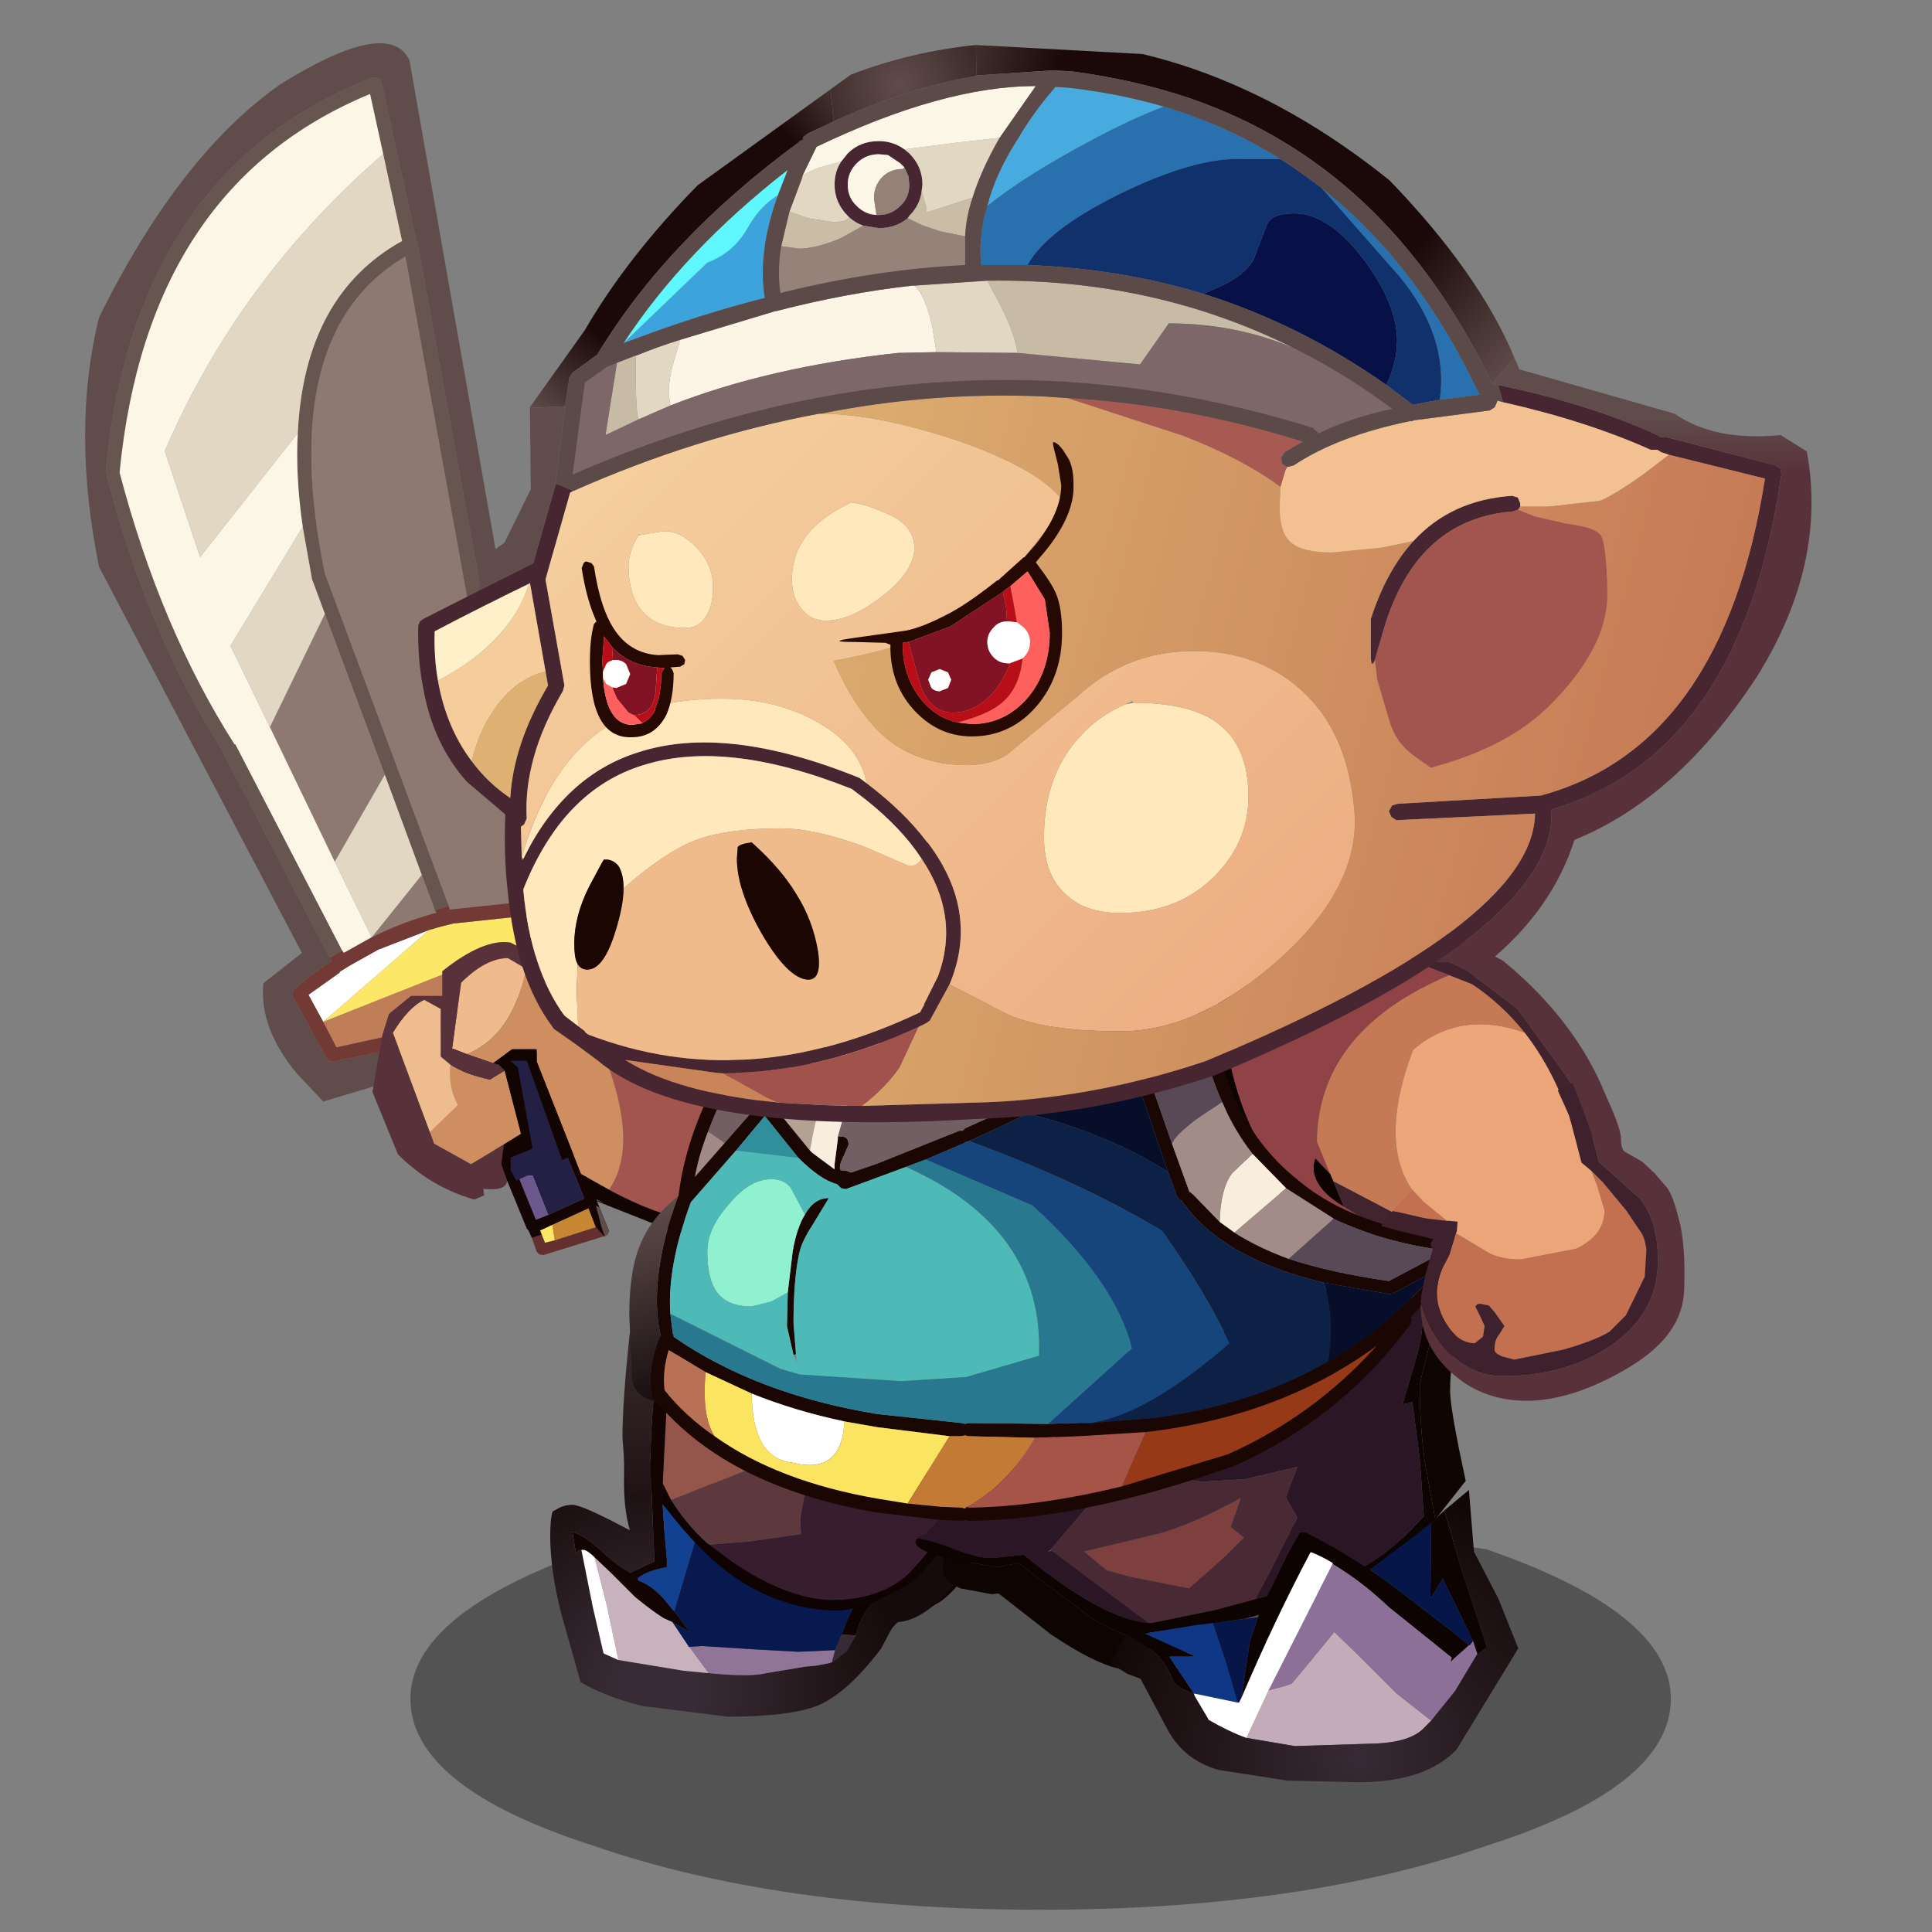 <svg xmlns:ffdec="https://www.free-decompiler.com/flash" xmlns:xlink="http://www.w3.org/1999/xlink" ffdec:objectType="frame" height="90" width="90" xmlns="http://www.w3.org/2000/svg"><rect width="100%" height="100%" fill="#808080" stroke="none"/><use ffdec:characterId="22" height="171.2" transform="translate(3.965 1.982) scale(.508)" width="158.6" xlink:href="#a"/><defs><g id="a" transform="translate(-7.8 -3.9)"><use ffdec:characterId="1" height="8.55" transform="matrix(2.388 0 0 4.499 37.631 136.656)" width="48.4" xlink:href="#b"/><use ffdec:characterId="3" height="73.8" transform="translate(7.8 3.95) scale(1.506)" width="31.9" xlink:href="#c"/><use ffdec:characterId="5" height="18" transform="translate(34.15 86.35) scale(1.506)" width="22.85" xlink:href="#d"/><use ffdec:characterId="7" height="23.65" transform="translate(50.45 121.8) scale(1.506)" width="27.4" xlink:href="#e"/><use ffdec:characterId="9" height="30.1" transform="translate(83.95 118.1) scale(1.506)" width="36.7" xlink:href="#f"/><use ffdec:characterId="11" height="19.6" transform="translate(111.5 83.85) scale(1.506)" width="24.35" xlink:href="#g"/><use ffdec:characterId="13" height="34.2" transform="translate(57.7 87.95) scale(1.506)" width="51.15" xlink:href="#h"/><use ffdec:characterId="19" height="65.75" transform="translate(38.35 3.9) scale(1.506)" width="84.85" xlink:href="#i"/><use ffdec:characterId="21" height="19.95" transform="translate(126.65 98.4) scale(1.506)" width="18.45" xlink:href="#j"/></g><g id="x" fill-rule="evenodd"><path d="M14.9 55.7 8.35 43.1v-.05q-4.55-7.1-7.05-16.8l-.05-.15Q3 7.75 17.5 2.1h.2l.25.1.1.2 2.15 9.75.05.1 4 21.85 4.6 17.75h.1v.05l-1-.05L23.4 34.3l-.05-.05L19.5 13q-7.9 4.65-4.9 19.3l7.55 20.25-.85.25-.8-2.15-2.25-6.1-3.65-9.8-.8-2.15v-.05l-.55-3.1q-.45-3.1-.3-5.7.4-8.4 6.35-11.7l-1.15-5.3-.8-3.65Q3.8 8.7 2.1 26.15q2.5 9.5 7 16.55h.05l6.5 12.55-.15.1-.6.35m10.5 3 .15-.15.05.1-.2.05m5.7 11.6.05.05v.05l-.05-.1" fill="#675550"/><path d="m14.6 34.75 3.65 9.8-3.05 5.3-3.95-8.2 3.35-6.9m5.9 15.9.8 2.15.1.15q-2.05.55-3.95 1.5l3.05-3.8m1.65 1.9L14.6 32.3q-3-14.65 4.9-19.3l3.85 21.25.05.05 4.55 17.55.05.3-5.7.6h-.1l-.05-.2" fill="#8d7972"/><path d="m18.15 6.75 1.15 5.3q-5.95 3.3-6.35 11.7L7 31.3l-2.15-6.45q4.45-10.4 13.3-18.1m-4.9 22.7.55 3.1v.05l.8 2.15-3.35 6.9-2.4-4.95 4.4-7.25m5 15.1 2.25 6.1-3.05 3.8-2.25-4.6 3.05-5.3" fill="#e1d7c3"/><path d="M15.65 55.25 9.15 42.7H9.1q-4.5-7.05-7-16.55Q3.8 8.7 17.35 3.1l.8 3.65q-8.85 7.7-13.3 18.1L7 31.3l5.95-7.55q-.15 2.6.3 5.7l-4.4 7.25 2.4 4.95 3.95 8.2 2.25 4.6-1.7.95-.1-.15" fill="#fcf6e7"/><path d="m14.5 59.6-.9-1.65 1.9-1.35v-.05l.65-.4 1.7-.95 3.1-1.2-6.45 5.6" fill="#fff"/><path d="m20.95 54 .7-.2.8-.2h.05l5.65-.6.1-.05.5-.15.25 1.05-14.5 5.75 6.45-5.6m6.85 18.55-.1-.25.75-.35.15.95-.6.15-.2-.5" fill="#fce766"/><path d="m29 53.85.55 2.5-3.8 1.5-.1.05-.2.2v.2l-.2.05-2.05.4-4.7 1.7-3.2.7-.8-1.55L29 53.85" fill="#bf7d58"/><path d="M22.6 60v-.1l.9-.35.85-.35 1.05-.5.2-.05 4.8 11.7-2.2 1-.95-2.4h-.9L22.6 60" fill="#241f44"/><path d="m28.2 71.35-.75.3-1.1-2.7h.9l.95 2.4" fill="#6d588d"/><path d="m28.45 71.95 2.2-1 .45 1.15-2.5.8-.15-.95" fill="#c68632"/><path d="M28.95 51.85h-.1l-4.6-17.75-4-21.85-.05-.1-2.15-9.75-.1-.2-.25-.1h-.2Q3 7.75 1.25 26.1l.05.15q2.5 9.7 7.05 16.8v.05l6.55 12.6.1.2q-1.15.75-2.2 1.65l-.15.2v.3l2.05 3.75.2.2h.25l2.95-.6-.1 2-3.5 1.05-1.6-1.7q-2.3-2.75-2.05-5.5l2.35-1.85L.85 31.9q-1.7-8.35 0-15.2Q5.75 6.8 11.9 2.5q6.6-4.1 7.85-1.45l5.65 32.1 3.85 18.7-.1.05-.2-.05" fill="#604d4b"/><path d="m31.6 72.65-3.7 1.15-.25-.05-.15-.15-.3-.85.6-.2.2.5.6-.15 2.5-.8.5.55" fill="#642f2f"/><path d="m22 60.25.6-.25 3.75 8.95 1.1 2.7.75-.3 2.2-1-4.8-11.7-.05-.1q.2-.3.55-.35l.3-.1.4.1-.55.2 4.85 11.9.05.1v.1l.7 1.7.05.15-.1.2-.15.1h-.05l-.5-.55-.45-1.15-2.2 1-.75.35.1.25-.6.2-.2-.45-.1-.1L22 60.25" fill="#140403"/><path d="m14.9 55.7.6-.35.15-.1.1.15 1.7-.95q1.9-.95 3.95-1.5l-.1-.15.85-.25.05.2h.1l5.7-.6-.05-.3 1 .05v-.05l.2.05.1.1.1.15v.3l.95 4v.25l-.2.15-3.3 1.35-.4-.1-.3.1q-.35.05-.55.35l-.15.15-1.05.5-.85.35-.9.35v.1l-.6.25-.05-.1-3.15 1.1-.1.05-.6.1-2.95.6h-.25l-.2-.2-2.05-3.75v-.3l.15-.2q1.05-.9 2.2-1.65l-.1-.2M29 53.85l-.25-1.05-.5.15-.1.05-5.65.6h-.05l-.8.2-.7.2-3.1 1.2-1.7.95-.65.4v.05l-1.9 1.35.9 1.65.8 1.55 3.2-.7 4.7-1.7 2.05-.4.2-.05v-.2l.2-.2.1-.05 3.8-1.5-.55-2.5" fill="#733935"/></g><g id="y" fill-rule="evenodd"><path d="m12.7 3.85.35.25 6.45 2.4 3.35 4.45-2.2 6.25q-2.95-.3-6.25-2.1 2.35-3.4-1.7-11.25" fill="#a2544e"/><path d="m8 12.35-2 1.2-2.25-1.25-.25-.7 1.7-1.65q-.6-1.1-.45-2.45.85.55 2.4.9l.9-.55 1 3.85-1.05.65M7.35 7.4l-1.6-.55q2.8-1.15 3.6-5.2l3.35 2.2q4.05 7.85 1.7 11.25l-1.7-.95-.45-1.15L10 7.3v-.75H8.5l-1.15.85" fill="#cf8e5f"/><path d="m5.75 6.85-.9-.35.55-4 .2-.2Q7 1 8.25 1l1.1.65q-.8 4.05-3.6 5.2" fill="#efbb8d"/><path d="m8.75 14.55-.35-.65v-.75l1.35-.55-.9-4.95-.45-.4h1l2.15 6.05-2.8 1.25" fill="#241f45"/><path d="m8.2 14.55-.35-1v-.05L8 12.35l1.05-.65-1-3.85-.35-.35-.35-.1 1.15-.85H10v.75l2.25 5.7-.7.3L9.4 7.25h-1l.45.4.9 4.95-1.35.55v.75l.35.65-.45.2-.1-.2" fill="#110401"/><path d="m19.5 6.5-6.45-2.4-.35-.25-3.35-2.2L8.25 1Q7 1 5.6 2.3l-.2.2-.55 4 .9.35 1.6.55.35.1.35.35-.9.55q-1.55-.35-2.4-.9l-.6-.5V4.1l-1-.55q-.95.45-1.9 2L3.5 11.6l.25.7L6 13.55l2-1.2-.15 1.15v.05l.35 1q-.05.65-1.45.5l.05.4-.6.25q-2.65-.75-4.65-2.75L0 9.15.6 5.7 1 4.4l1.35-1.1h1.9V1.8Q6.75-.2 8.4.05l10.15 5.2.95 1.25" fill="#58313a"/><path d="M3.5 11.6 1.25 5.55q.95-1.55 1.9-2l1 .55V7l.6.5q-.15 1.35.45 2.45L3.5 11.6" fill="#efbc8d"/><path d="m13.6 16.05.2.1.55 1.35.05.15-.1.2-.15.1-.2-.55-.35-1.35" fill="#604d4b"/><path d="M14.4 15.1q3.3 1.8 6.25 2.1l-.3.8-2.15-.4-4.55-1.8.15.35-.2-.1V16h-.1l-.25-.1-.55-1.75 1.7.95m-.3.8-.45-.2v.05l.45.15" fill="#120401"/></g><g id="z" fill-rule="evenodd"><path d="M1.9 13.5h-.1q-.15.05-.15.2l-.1-.1-.2-1.2q.75.2 1.7 1.1 1 .95 1.7 1.3l.1.1 1.4-.65.1-.05-.1-2.3-.1-2.5.05-1.3h.15l.5.15-.05 1.8.15 2.3.15 1.7v.5q-1.15.2-1.75.65v.15q.95.35 1.75 1.35l.45.55.05.05.9 1.2-1.05-.6-.55-.25q-.65-.4-1.75-1.3L3.7 14.9l-1-.95-.1-.1q-.4-.35-.55-.35H1.9" fill="#110401"/><path d="M18.6 18.65v.05-.05" fill="url(#k)"/><path d="m24 12.75 1.05.2 1 .2-.7 1.6q-.5 1.1-1.6 1.9l-1.05.6-1.2.45q-.55.25-.85.85l-.5.95q-2 2.65-3.8 3.45-1.7.7-5.55.7L5.6 23q-2.2-.55-3.75-1.45L.65 17.3Q0 14.7 0 12.65q0-1.05.15-1.5l.2-.1q.45-.3 1-.3.45 0 2.25.9l1.25.65q-.4-1.35-.35-3.3V7.8l1.7.3-.05 1.3.1 2.5.1 2.3-.1.05-1.4.65-.1-.1q-.7-.35-1.7-1.3-.95-.9-1.7-1.1l.2 1.2.1.1q0-.15.15-.2h.1l.7 3.5.65 2.8.9.4 3.95.65 1.55.15q2.55.25 3.5 0l2.4-.4.6-.05.8-.15.15-.05h.05l.9-.7.55-.95v-.05q.5-1.7 1.3-1.95 1.05-.35 2.3-1.75l1.8-2.2" fill="url(#l)"/><path d="m9.65 21-1.55-.15-3.95-.65-.7-3.3-.75-2.95 1 .95 1.45 1.45q1.1.9 1.75 1.3l.55.25 1 1.5.1.1 1.1 1.5" fill="#c8b2be"/><path d="M17.15 20.35h-.05l-.15.05-.8.15-.6.05-2.4.4q-.95.25-3.5 0l-1.1-1.5-.1-.1.8-.05 3.15.2 2.7.15 2.25-.1-.2.75" fill="#917599"/><path d="m6.85 8.25 1.5.6 1.45.6.05.05-2.3 7.75-.45-.55q-.8-1-1.75-1.35v-.15q.6-.45 1.75-.65v-.5l-.15-1.7-.15-2.3.05-1.8" fill="#134191"/><path d="m4.15 20.2-.9-.4L2.6 17l-.7-3.5h.15q.15 0 .55.35l.1.1.75 2.95.7 3.3" fill="#fefefe"/><path d="M9.85 9.5q2.25.6 5.3 1.75l3.9 1.1 3.5 1-1.15.6q-1.25.45-1.75.8l-.15.05-.1.2-1.3 2.75-.35.9-.4.95-2.25.1-2.7-.15-3.15-.2-.8.05-1-1.5 1.05.6-.9-1.2-.05-.05 2.3-7.75" fill="#07194f"/><path d="m24 12.75-1.8 2.2q-1.25 1.4-2.3 1.75-.8.25-1.3 1.95v.05l-.85-.05.35-.9L19.4 15l.1-.2.15-.05q.5-.35 1.75-.8l1.15-.6q.05-.1.15-.1l.65-.65.65.15" fill="#0e0301"/><path d="m18.6 18.7-.55.95-.9.7.2-.75.4-.95.85.05" fill="#382a35"/><path d="m7.7 1.25 1.45.6q3.35 1.35 6 2.95l3.55 1.85-2.15.55-4.25 1.3-4.9 1.95h-.05l-.5-1L7.1 4.6l.6-3.35" fill="#94564a"/><path d="m9.7 13.2-.15-.1q-1.3-1.2-2.2-2.65h.05l4.9-1.95 4.25-1.3-.3.7-.65 1.65q-.35 1.7-.35 2.3l.05.7-3.15.45-2.45.2" fill="#5d393e"/><path d="m18.7 6.65 4.5 2.1L25.75 10q-3.2 4.4-4.2 5.2-1.7 1.35-4.4 1.35-2.75-.05-6.1-2.35l-1.35-1 2.45-.2 3.15-.45-.05-.7q0-.6.35-2.3l.65-1.65.3-.7 2.15-.55" fill="#371d2d"/><path d="m6.8 10.7-.65-.95-.05-1.3q0-2.55.3-5.1l.4-2.4.9.3-.6 3.35-.25 4.85-.05 1.25" fill="#140401"/><path d="m25.75 10 .65.3q-3.8 4.9-4.75 5.4l-2.25 1.15q-.2-.15-.3.1l-1.4.25q-3.85 0-7.1-2.5-1.7-1.35-3.6-3.8l-.2-.2.05-1.25.5 1q.9 1.45 2.2 2.65l.15.1 1.35 1q3.35 2.3 6.1 2.35 2.7 0 4.4-1.35 1-.8 4.2-5.2" fill="#0e0301"/><path d="M6.15 9.75v.55l-1.05-.2-.4-.05-.15-1.35-.15-2.05q0-2.25.45-6.4L5.8.1l.75-.1.25.95-.4 2.4q-.3 2.55-.3 5.1l.05 1.3" fill="url(#m)"/><path d="m26.4 10.3 1 .55q-.6 1.95-2.3 4.1-2.2 2.95-4.1 2.95-.25 0-.85-.6l-.75-.45 2.25-1.15q.95-.5 4.75-5.4" fill="url(#n)"/></g><g id="A" fill-rule="evenodd"><path d="m19.2 14.55.05.05.75.6-1.25 1.25-2.1 1.85-3.55-.7-1.45-.4-.5-.4-.9-.75 4.8-1.15q2.2-.7 4.75-2.1l-.6 1.75" fill="#7e403e"/><path d="m14.2 20.4-3.3-2.45L8.3 16l-.1-.05 4-4.7.1-.15h.1l5.05.7 2.6-.15.2-.05 3-.7-.35.9-.35.95.7 1.25-1.75 3.45-.8 1.5-2.4.65-3.9.8h-.2m5-5.85.6-1.75q-2.55 1.4-4.75 2.1l-4.8 1.15.9.75.5.4 1.45.4 3.55.7 2.1-1.85L20 15.2l-.75-.6-.05-.05" fill="#492934"/><path d="M.1 15.25q.1-.15.5-.25l1.15-1.25q.8-.8 1.7-1.1.75-.25 2.15-1.4Q7.4 9.75 8 9.4l8.2-5.3q1.6-.95 3.05-1.7Q23.9 0 26.45 0l3.8.65.65.3v.5q0 1.4-.4 2.75l-.85 2.9.6-.15.45 3.45.25 3.5-.1.1q-2.3 2.6-4.75 3.55l-4.3 1.1-1.1.3.8-1.5L23.25 14l-.7-1.25.35-.95.35-.9-3 .7-.2.05-2.6.15-5.05-.7-.05-.05-.05.05-.1.15-4 4.7-.15.1h.1L8.3 16l2.6 1.95 3.3 2.45q-2.8-.2-7.6-4.15l-1.9.2q-1 0-2.4-.55-1.55-.6-2.2-.65" fill="#2a1625"/><path d="M.1 15.25q.65.05 2.2.65 1.4.55 2.4.55l1.9-.2q4.8 3.95 7.6 4.15h.2l3.9-.8 2.4-.65 1.1-.3 4.3-1.1q2.45-.95 4.75-3.55l.1-.1-.25-3.5-.45-3.45-.6.15.85-2.9q.4-1.35.4-2.75v-.5l1.05.3-.65 2.2-.6 2.4q0 2.45.3 4.7l.5 2.75.15.8-2.1 2.1q-.7.55-4.35 2.15-2.55 1.15-5.2 1.8l-5.8.85 3.7 1.45-3.5-.7h-.05l-.6-.2Q13 21.3 11 20.3l-2.7-2-2.05-1.55L5 17l-2.75-.45-.55-.1-.05-.05Q0 15.95 0 15.45l.1-.2" fill="#0d0301"/><path d="m31.95 1.25.35.05.85.15q-.6 3.05-.6 4.8 0 .85.55 3.6l.4 1.9-1.85 2.35-.15-.8-.5-2.75q-.3-2.25-.3-4.7l.6-2.4.65-2.2m-17.6 20.5-.4.75q-.4.75-.95.75-1.55 0-4.75-2.15l-3.2-2.5-.4.05-1.9-.35q-1.1-.45-1.1-1.2l.05-.65.55.1L5 17l1.25-.25L8.3 18.3l2.7 2q2 1 2.75 1.25l.6.2" fill="#0e0402"/><path d="m31.4 26.35-.35.35q-.85 1-3.25 1.05l-4.7.15-2.95-.5 1.35-2.9.95-.25.45-.15 1-1.2 1.6-1.95L27 22.4l2.3 2.3 2.1 1.65" fill="#c3abb9"/><path d="m34.2 22.3-1.35 2.25-1.45 1.8-2.1-1.65-2.3-2.3-1.5-1.45-1.6 1.95-1 1.2-.45.15-.95.25 3.9-7.7q1.7 1 3.45 2.65l3.8 3.05-.05.25.2-.2.9-.8h.05l.2-.25.25.75v.05" fill="#8d7097"/><path d="m13.1 21.2.85-.15 3.1 1.4h-1.6l1.5 2.25q-1.1-.35-1.3-.85-.45-1.2-1.35-1.85l-1.2-.8m7.75-1.15.5-1.15 1.35-2.75.65-1.15.05-.1h.35q1.75.85 3.8 2.2l.1.05 1.1.75 3.7 2.85.2.15 1.05.85-.9.8-.2.2.05-.25-3.8-3.05Q27.1 17.8 25.4 16.8v-.05q-.65-.4-1.3-.65h-.05q-2.1 3.95-4.2 8.85l.5-3.4.5-1.5M31.4 14.3l.8-.75 1 3.45 1.6 4.9q-.05 0-.15.1l-.4.3-.05-.05-.25-.75-1.85-3.8-.7 1.15-.05-.05.05-4.35v-.15" fill="#0d0301"/><path d="m13.95 21.05 3-.5 1.15-.15.8 2.4.7 2.4v.05l-2.15-.45-.5-.1-1.5-2.25h1.6l-3.1-1.4" fill="#103686"/><path d="m18.1 20.4 2.75-.35-.5 1.5-.5 3.4-.15.3h-.05l-.05-.05-.7-2.4-.8-2.4m9.55-3.25 3-2.25.75-.6v.15l-.05 4.35.05.05.7-1.15 1.85 3.8-.2.25h-.05l-1.05-.85-.2-.15-3.7-2.85-1.1-.75" fill="#061649"/><path d="m32.2 13.55 1.5-1.25v.05l.3 3.7 1.5 2.9 1.2 3-3.75 6.15q-1.9 2-6 2l-4.3-.1-4.2-.65q-2.1-.6-3.1-2.45l-1.65-3.1-.8-.3-.65-.4-.4-.2.85-1.65.4-.05 1.2.8q.9.65 1.35 1.85.2.5 1.3.85l.05.15.8 1.35.05.1q1.2.7 2.3 1.1l2.95.5 4.7-.15q2.4-.05 3.25-1.05l.35-.35 1.45-1.8 1.35-2.25h.05l.4-.3q.1-.1.15-.1L33.2 17l-1-3.45" fill="url(#o)"/><path d="M20.15 27.4q-1.1-.4-2.3-1.1l-.05-.1-.8-1.35-.05-.15.5.1 2.15.45h.1l.15-.3q2.1-4.9 4.2-8.85h.05q.65.25 1.3.65v.05l-3.9 7.7-1.35 2.9" fill="#fff"/></g><g id="B" fill-rule="evenodd"><path d="m22.05 14.05-8.6 4.2Q9.3 15.4 12 8.25q2.85-2.45 6.8-1.05 2.15 2.75 3.25 6.85" fill="#eca679"/><path d="m13.45 18.25-.55.25h-1.45l-4.3-2.25-.2-.45-.8-1.95v-.3Q6.4 7 14.2 3.7l1.4.55q1.8 1.2 3.2 2.95-3.95-1.4-6.8 1.05-2.7 7.15 1.45 10" fill="#c67955"/><path d="m.9 4.7 7.65-3.2 5.65 2.2Q6.4 7 6.15 13.55v.3l.8 1.95-.9-.95q-.45 1.25 1 2.45l.35.25.4.25.8.5Q2.85 17.35.95 9.45L.9 9.1V4.7" fill="#904346"/><path d="M9.85.95 12 0l5.45 2.8q3.25 2.65 5.15 5.9 1.25 2.15 1.75 4.3l-1.55.75q-.15-1.65-.95-3.1l-.55-.85-2.95-4.05-3.15-2.4L9.85.95" fill="#58323a"/><path d="m22.8 13.75-.75.3q-1.1-4.1-3.25-6.85-1.4-1.75-3.2-2.95l-1.4-.55-5.65-2.2 1.3-.55 5.35 2.4 3.15 2.4L21.3 9.8l.55.85q.8 1.45.95 3.1" fill="#41232e"/><path d="m10.7 19.55-.1.05-4.85-1.35q-3.2-2-4.35-3.85L0 10l.15-5 .75-.3v4.4l.05.35q1.9 7.9 7.65 8.85l2.1 1.25M7.8 17.8l-.4-.25-.35-.25q-1.45-1.2-1-2.45l.9.95.2.45.65 1.55" fill="#0f0301"/><path d="m12.9 18.5-2.2 1.05-2.1-1.25-.8-.5-.65-1.55 4.3 2.25h1.45" fill="#42242f"/></g><g id="C" fill-rule="evenodd"><path d="m34.45 1.8-.1-1.35.15-.3q.1-.15.25-.15l.3.1.1.3.1 1.25q.3 3.8 1.55 6.65 1.35 3.1 3.85 5.1 1.3 1.1 2.9 1.85 2.9 1.35 6.85 1.75l.25.15.1.15h.05l.25.15.1.25-.1.25-3.45 3.85.05.15-.1.3Q43.3 28 36.75 30.9h-.05q-9.15 3.25-16.05 3.3l-.2-.05-.2.05-1.25-.05h-.05l-3.85-.45Q6.05 32.15 1.7 27l-.3-.3-.05-.2q-.25-1.65.55-3.6-.75-3.4 1.05-8.4l.05-.1q.55-4.55 3.65-9.3l.65-.9.25-.2.3.1.15.25-.05.3-.35.55q-1.85 2.7-2.8 5.3-.55 1.4-.8 2.75l1.8-2.05 2.15-2.45V8.7H8v-.05h.05V8.6l3.05-3.5.6-.65.25-.15.3.1.1.25-.05.3-.1.1-3.4 3.9 2.2 2.7.15.15 1.35 1v-.3l.2-1.55v-.15h.2q.45 0 .45.5l-.3.7q-.3.55-.2.85l.4.05.25.1 1.6-.55 5-2h.2l.15-.15Q25.7 8 30.1 5.15l.1.25v-.25h.05l.2-.2.15-.05.15.05.2.25 2.1 6.05 1.05 2.9.25.2 1.6 1.65.9.65q1.4.9 3.3 1.6 2.6.85 6.1 1.35l3.5-1.85q-3.9-.5-6.85-1.95L40 13.95l-2.05-2.1q-1.1-1.4-1.85-3.15-1.35-2.95-1.65-6.9m-13.8 9.3h-.1l-.15.1-2.35 1-1.2.45-1.75.65-1.9.7-.3-.05-.2-.2-.05-.05q-1-.25-2.35-1.6L8.25 9.55l-1.75 2.1-2.75 3.15Q2.3 18.7 2.5 21.6l.15 1.2.05.1v.1q5.05 3.5 12.4 4.7l5.15.55.2.05.2-.05 4.85.05 1.4-.05h1.2l3.75-.3q6-.75 10.7-3.45 3.75-2.15 6.7-5.6l-2.75 1.45-.2.05-4-.7q-6.15-1.45-8.6-4.9l-.05-.1h-.1l-.2-.25-.55-1.5-2.4-7.05q-2.9 1.85-6.15 3.5-1.7.85-3.5 1.65l-.1.05m-11 9.2.3-2.5q.25-1.45.75-2.25.55-1 1.45-1l-1 1.65q-.65 1-.8 1.7-.35 1.6-.35 4.25l.15 1.9-.15.05-.4-1.75.05-2.05m3.45 7.85q-3.05-.65-5.65-1.7l-2.8-1.3L2.4 23.8q-.4 1.3-.25 2.45 1.3 1.6 3.05 2.8 3.85 2.75 9.9 3.8l1.85.3 2.05.2 1.25.05.15.05h.05l.2-.05q4.25-.05 9.35-1.3l6.45-1.95q5.25-2.35 9.05-6.6-5.85 4.3-14.05 5.25l-4.05.25-2.7.1-4.05-.1-.2-.05-.25.05h-.7l-4.4-.55-2-.35" fill="#1a0602"/><path d="M10.7 15.55q-.5.8-.75 2.25l-.3 2.5-1 .55-1.2.3q-1.45 0-2.1-.85-.6-.8-.6-2.5 0-1.4 1.3-2.85 1.25-1.55 2.6-1.55.9 0 1.25.65l.8 1.5" fill="#90f1d1"/><path d="M2.5 21.6q-.2-2.9 1.25-6.8l2.75-3.15 3.8.45q1.35 1.35 2.35 1.6l.05.05.2.2.3.05 1.9-.7 1.75-.65q8.4 3.75 8.1 11.5l-4.45 1.3-3.95.25-6.05-.4h-.1l-1.2-.35-6.7-3.35m8.2-6.05-.8-1.5q-.35-.65-1.25-.65-1.35 0-2.6 1.55-1.3 1.45-1.3 2.85 0 1.7.6 2.5.65.85 2.1.85l1.2-.3 1-.55-.05 2.05.4 1.75.2.45-.05-.5-.15-1.9q0-2.65.35-4.25.15-.7.8-1.7l1-1.65q-.9 0-1.45 1" fill="#4ebab7"/><path d="m25.5 28.3-4.85-.05-.2.05-.2-.05-5.15-.55Q7.75 26.5 2.7 23v-.1l-.05-.1-.15-1.2 6.7 3.35 1.2.35h.1l6.05.4 3.95-.25 4.45-1.3q.3-7.75-8.1-11.5l1.2-.45 6.5 2.8q5.05 4.6 6.05 8.7l-5.1 4.6" fill="#287990"/><path d="m18.05 12.2 2.35-1 .15-.1h.2q6.8 2.5 11.7 5.45 2.75 3.9 4.1 6.85-5 4.35-8.45 4.85h-1.2l-1.4.05 5.1-4.6q-1-4.1-6.05-8.7l-6.5-2.8" fill="#16457c"/><path d="M20.75 11.05q1.8-.8 3.5-1.65 4.9 1.25 8.55 3.55l.55 1.5.2.25h.1l.05.1q2.45 3.45 8.6 4.9.7 2.35.25 4.8-4.7 2.7-10.7 3.45l-3.75.3q3.45-.5 8.45-4.85-1.35-2.95-4.1-6.85-4.9-2.95-11.7-5.45v-.05" fill="#0d2045"/><path d="M24.25 9.4q3.25-1.65 6.15-3.5l2.4 7.05q-3.65-2.3-8.55-3.55M42.3 19.7l4 .7.2-.05 2.75-1.45q-2.95 3.45-6.7 5.6.45-2.45-.25-4.8" fill="#060e29"/><path d="m6.5 11.65 1.75-2.1 2.05 2.55-3.8-.45" fill="#2f8f9a"/><path d="m12.2 5.05 1.4-.1q-1.15 1.2-1.85 3.5-.45 1.4-.75 3.2l-2.2-2.7 3.4-3.9" fill="#b3a193"/><path d="M7.6 5.2h.45l3.05-.1-3.05 3.5v.05H8v.05h-.05v.05L5.8 11.2l-1-.7q.95-2.6 2.8-5.3m7.95-.45 8.35-1.2 7.6-1.25-.9 2.6-.15.05-.2.2h-.15Q25.7 8 20.45 10.3l-.15.15h-.2l-5 2-1.6.55-.25-.1-.4-.05q-.1-.3.2-.85l.3-.7q0-.5-.45-.5h-.2l.35-1.25q.8-2.85 2.5-4.8" fill="#715f63"/><path d="M5.8 11.2 4 13.25q.25-1.35.8-2.75l1 .7" fill="#a28a86"/><path d="m13.6 4.95 1.95-.2q-1.7 1.95-2.5 4.8l-.35 1.25v.15l-.2 1.55v.3l-1.35-1-.15-.15q.3-1.8.75-3.2.7-2.3 1.85-3.5m23.25 11.7-.9-.65q.05-2 .75-2.95l1.25-1.2 2.05 2.1-3.15 2.7" fill="#f9eddd"/><path d="M33.05 11.25q.15-.5 1.55-1.55l1.5-1q.75 1.75 1.85 3.15l-1.25 1.2Q36 14 35.95 16l-1.6-1.65-.25-.2-1.05-2.9m7.1 7q-1.9-.7-3.3-1.6l3.15-2.7 2.9 1.85-2.75 2.45" fill="#a28c88"/><path d="m31.5 2.3 2.95-.5q.3 3.95 1.65 6.9l-1.5 1q-1.4 1.05-1.55 1.55l-2.1-6.05-.2-.25-.15-.05.9-2.6m11.4 13.5q2.95 1.45 6.85 1.95l-3.5 1.85q-3.5-.5-6.1-1.35l2.75-2.45" fill="#594855"/><path d="M13.1 28.15q-.15 3.3-3.2 2.5-2.4-.25-2.45-4.2 2.6 1.05 5.65 1.7" fill="#fff"/><path d="M7.45 26.45q.05 3.95 2.45 4.2 3.05.8 3.2-2.5l2 .35 4.4.55-2.55 4.1-1.85-.3q-6.05-1.05-9.9-3.8-.8-1.2-.55-3.9l2.8 1.3" fill="#fae460"/><path d="m16.95 33.15 2.55-4.1h.7l.25-.05.2.05 4.05.1q-1.65 2.85-4.1 4.2-.1 0-.15.1h-.05l-.15-.05-1.25-.05-2.05-.2" fill="#c37a35"/><path d="M4.65 25.15q-.25 2.7.55 3.9-1.75-1.2-3.05-2.8Q2 25.1 2.4 23.8l2.25 1.35" fill="#b97155"/><path d="M31.45 28.8q8.2-.95 14.05-5.25-3.8 4.25-9.05 6.6L30 32.1l1.45-3.3" fill="#953917"/><path d="m24.7 29.15 2.7-.1 4.05-.25L30 32.1q-5.1 1.25-9.35 1.3l-.05-.05q2.45-1.35 4.1-4.2" fill="#a65447"/><path d="m1.7 27-.85-.35q-.7-.45-.7-1.4L0 21.65q0-2.75.7-4.35.65-1.55 2.2-2.8h.05q-1.8 5-1.05 8.4-.8 1.95-.55 3.6l.05.2.3.3" fill="url(#p)"/></g><g id="D" fill-rule="evenodd"><path d="m76.15 25.1-.45-.15-.25-.15h-.4q-3.9-1.75-9-2.9l-.3-1.05q5.55 1.15 9.7 3.05l.2.15.25-.05 6.75 1.75.3.2.05.35q-2.45 17.05-14 20.4.25 4.4-7.05 9.3-5 3.35-13.6 6.95h-.05q-7.25 2.4-14.5 2.6Q16.4 66.6 10.95 62L9.6 61l-1.35-.95-.1-.15q-2.2-2.95-2.7-8.2-.25-2.15-.15-4.7l-2.35-2Q.9 42.7.3 39.3q-.35-1.75-.3-3.8l.1-.25.2-.15 3.35-1.7L7 31.7l1.35-4.75v-.05h.15l.95.4-.2.1-1.35 4.75-.15.55 1.15 6.45-.1.35q-2.4 4.05-2.2 7.75l-.15.35-.2.15.05 1.85v.2l.1-.1q2.5-5.1 7.05-6.5 5.3-1.7 13.35 1.55l.1.05.4.3q2.3 1.75 3.65 3.55l.1.1q3.15 4.2 1.3 8.6l-1.2 2.2-.2.15-.5.25q-6.1 2.8-11.9 2.8h-.3l-5.65-.8q3.15 2 9.35 2.6l2.7.15 2.35.05 6.75-.2h.05Q40.9 64.4 48 62q19.9-8.3 20-15.05l-8.45.4-.3-.2-.15-.35.2-.35.35-.1 8.7-.5q11.1-3 13.65-19.3l-5.85-1.45M60.6 30.35q2.3-2.5 6-2.75l.35.1.15.35v.2l-.1.15-.05.05-.3.1q-5.7.45-7.75 6.8l-.5 1.7-.15.55q-.25.6-.25-.35V35.1q.95-2.95 2.6-4.75M29.6 6.5l.3.25q.8.8.8 1.9l-.05.4q-.1.85-.75 1.5l-.1.15q-.75.6-1.75.6l-.95-.15q-.45-.15-.85-.5l-.1-.1q-.8-.8-.8-1.9 0-.8.4-1.4l.4-.5Q26.9 6 28.05 6q.85 0 1.55.5m0 1.1-.25-.25-.75-.5-.55-.05q-.8 0-1.35.55t-.55 1.3q0 .8.55 1.3l.1.1q.35.3.75.4l.35.05h.15q.75 0 1.3-.55.55-.5.55-1.3l-.05-.5-.2-.45-.05-.1m1.05 42.1q-1.2-1.85-3.4-3.6l-.85-.65Q18.75 42.4 13.7 44q-4.9 1.5-7.3 7.55v.1q.45 4.8 2.5 7.6l.85.65.4.3v.05l.2.15q9.6 3.7 20.2-1.35l.25-.45v-.05l.85-1.7q1.35-3.65-1-7.15m-27.4-5.95Q4.2 45.05 5.6 46q.2-3.3 2.3-6.85l-.15-.85-.95-5.4-.05.05q-2.9 1.4-5.75 2.9-.05 1.6.2 3 .5 2.85 2.05 4.9" fill="#472631"/><path d="m27.3 45.1-.4-.3-.1-.05q-8.05-3.25-13.35-1.55-4.55 1.4-7.05 6.5l-.1-.1q1.45-5 4.35-7.35 2.85-2.3 7.85-2.3 3.5 0 6.1 1.6 2.3 1.4 2.7 3.55M13.4 30h.05l1.5-.25q1.05 0 2 1 1 1.05 1 2.4 0 1.1-.4 1.75-.45.75-1.3.75-1.7 0-2.6-1-.85-1-.85-2.8 0-.8.6-1.85m16.8.95q-.15 1.4-2 2.8-1.85 1.45-3.4 1.45-.9 0-1.45-.7-.6-.7-.6-1.8 0-2.15 1.8-3.6.6-.5 1.8-1.1.95.1 2.45.8 1.5.75 1.4 2.15m12.85 9.35.5-.1q3.3 0 5 1.15 2 1.4 2 4.55 0 2.75-2 4.8-2.25 2.3-5.8 2.3-2.15 0-3.35-1.15-1.3-1.2-1.3-3.45 0-3.75 2.15-6.1 1.15-1.3 2.8-2M9.75 59.9l-.85-.65q-2.05-2.8-2.5-7.6v-.1Q8.8 45.5 13.7 44q5.05-1.6 12.7 1.45l.85.65q2.2 1.75 3.4 3.6-.25.45-.75.45L27.25 49q-3.05-1.15-5.2-1.15-3.3 0-5.25.75-1.85.75-4.3 2.9 0-.85-.3-1.35-.35-.45-.9-.4l-.15.25-.75 1.4q-.9 1.8-.9 3.45 0 .8.15 1.15l.05.15-.05 1.55.05 1.65.05.55" fill="#fee8bc"/><path d="m9.75 59.9-.05-.55-.05-1.65.05-1.55v-.05q.2.35.6.35.95 0 1.65-2.15.55-1.7.55-2.8 2.45-2.15 4.3-2.9 1.95-.75 5.25-.75 2.15 0 5.2 1.15l2.65 1.15q.5 0 .75-.45 2.35 3.5 1 7.15l-.85 1.7v.05l-.25.45q-10.6 5.05-20.2 1.35l-.2-.15v-.05l-.4-.3m9.65-10.2q0 1.85 1.45 4.45 1.55 2.7 2.75 2.9 1 .15.75-1.65-.3-1.9-1.3-3.5-.95-1.6-2.75-3.2-.75.1-.85.3l-.05.7" fill="#f0bb8a"/><path d="M32.35 57.35q1.85-4.4-1.3-8.6l-.1-.1q-1.35-1.8-3.65-3.55-.4-2.15-2.7-3.55-2.6-1.6-6.1-1.6-5 0-7.85 2.3-2.9 2.35-4.35 7.35l-.05-1.85.2-.15.15-.35q-.2-3.7 2.2-7.75l.1-.35-1.15-6.45.15-.55 1.35-4.75.2-.1Q16.9 24 24.4 22.6h.1q3.6 0 8.8 1.8 4.8 1.75 6.05 3.65l.05.05q-3.65 5.05-5.8 6.6-2.8 1.95-8.3 2.95 1.15 2.7 2.75 4.3 1.55 1.55 4 1.95 2.45.35 3.8-.55l4.3-3.55q3-2.75 7.1-2.75 4.05 0 6.75 2.6 2.6 2.5 3 7.1.4 4.55-4.45 8.95-4.9 4.4-9.5 4.5-4.7.05-7.1-1l-3.6-1.85M13.45 30v-.1l-.05.1q-.6 1.05-.6 1.85 0 1.8.85 2.8.9 1 2.6 1 .85 0 1.3-.75.4-.65.4-1.75 0-1.35-1-2.4-.95-1-2-1l-1.5.25m16.75.95q.1-1.4-1.4-2.15-1.5-.7-2.45-.8-1.2.6-1.8 1.1-1.8 1.45-1.8 3.6 0 1.1.6 1.8.55.7 1.45.7 1.55 0 3.4-1.45 1.85-1.4 2-2.8m13.35 9.25-.05-.1-.45.2q-1.65.7-2.8 2-2.15 2.35-2.15 6.1 0 2.25 1.3 3.45Q40.6 53 42.75 53q3.55 0 5.8-2.3 2-2.05 2-4.8 0-3.15-2-4.55-1.7-1.15-5-1.15" fill="url(#q)"/><path d="m67 28.4-.05.05.05-.05" fill="url(#r)"/><path d="M76.15 25.1 82 26.55q-2.55 16.3-13.65 19.3l-8.7.5-.35.1-.2.35.15.35.3.2 8.45-.4Q67.9 53.7 48 62q-7.1 2.4-14.2 2.55h-.05l-6.75.2q1.45-1.1 2.3-2.35l1.15-2.45.5-.25.2-.15 1.2-2.2 3.6 1.85q2.4 1.05 7.1 1 4.6-.1 9.5-4.5 4.85-4.4 4.45-8.95-.4-4.6-3-7.1-2.7-2.6-6.75-2.6-4.1 0-7.1 2.75l-4.3 3.55q-1.35.9-3.8.55-2.45-.4-4-1.95-1.6-1.6-2.75-4.3 5.5-1 8.3-2.95 2.15-1.55 5.8-6.6l-.05-.05q-1.25-1.9-6.05-3.65-5.2-1.8-8.8-1.8 6.75-1.35 13.6-1.05l1.45.1 7.05 2.3q3.6 1.4 5.9 3.1l-.05 1.2q0 1.65.7 2.2.7.6 2.5.6l3.05-.3 1.9-.4q-1.65 1.8-2.6 4.75v2.15q0 .95.25.35l.15 1.2.75 2.55q.4 1.3 1.45 2.05l1.05.75q4.75-1.25 7.35-3.9 3.4-3.45 3.4-6.65-.05-3.25-.45-3.65-.4-.45-2.05-.65l-1.95-.45-1-.4.05-.05.1-.15h1.75l3.1-.35q.8-.3 2.7-1.65l1.5-1.15" fill="url(#s)"/><path d="m7.75 38.3.15.85Q5.8 42.7 5.6 46q-1.4-.95-2.35-2.25.5-2.05 1.6-3.45 1.3-1.65 2.9-2" fill="#deb072"/><path d="M9.65 56q-.15-.35-.15-1.15 0-1.65.9-3.45l.75-1.4.15-.25q.55-.05.9.4.3.5.3 1.35 0 1.1-.55 2.8-.7 2.15-1.65 2.15-.4 0-.6-.35v-.05L9.65 56m9.75-6.3.05-.7q.1-.2.85-.3 1.8 1.6 2.75 3.2 1 1.6 1.3 3.5.25 1.8-.75 1.65-1.2-.2-2.75-2.9-1.45-2.6-1.45-4.45" fill="#1c0602"/><path d="m27 64.75-2.35-.05-2.7-.15-.9-.4-2.5-1.4q5.8 0 11.9-2.8L29.3 62.4q-.85 1.25-2.3 2.35" fill="#a1524c"/><path d="M21.95 64.55q-6.2-.6-9.35-2.6l5.65.8h.3l2.5 1.4.9.4" fill="#c98459"/><path d="m66.95 28.45 1 .4 1.95.45q1.65.2 2.05.65.4.4.45 3.65 0 3.2-3.4 6.65-2.6 2.65-7.35 3.9l-1.05-.75q-1.05-.75-1.45-2.05l-.75-2.55-.15-1.2.15-.55.5-1.7q2.05-6.35 7.75-6.8l.3-.1" fill="#a2544f"/><path d="M66.05 21.9q5.1 1.15 9 2.9h.4l.25.15.45.15-1.5 1.15q-1.9 1.35-2.7 1.65l-3.1.35H67.1v-.2l-.15-.35-.35-.1q-3.7.25-6 2.75l-1.9.4-3.05.3q-1.8 0-2.5-.6-.7-.55-.7-2.2l.05-1.2.3-1 .1-.2.4-.1q2.7-1.8 7.1-2.7h.1l.15-.05 4.6-.6.3-.2.15-.35v-.05l.35.1" fill="#f3c191"/><path d="m52.9 25.85-.1.2-.3 1q-2.3-1.7-5.9-3.1l-7.05-2.3q7.1.4 14.3 2.65l-1.1.65-.2.3.05.4.3.2" fill="#a85951"/><path d="M3.25 43.75Q1.7 41.7 1.2 38.85q4.4-2.3 5.55-5.9l.05-.05.95 5.4q-1.6.35-2.9 2-1.1 1.4-1.6 3.45" fill="#f4cd9b"/><path d="M1.2 38.85q-.25-1.4-.2-3 2.85-1.5 5.75-2.9-1.15 3.6-5.55 5.9" fill="#fef0c9"/><path d="m15.95 18.1 5.8-1.75h.05q4.25-1.1 8.3-1.55h.1q.65.5 1.1 2.5l.25 1.55-2.35.05q-7.85.85-13.85 3.2l-.1-.7q0-.95.3-1.95l.4-1.35" fill="#fcf5e6"/><path d="M13.4 22.95q-.15-.65-.15-2.3V19.1l.05-.05q1.35-.55 2.65-.95l-.4 1.35q-.3 1-.3 1.95l.1.7-1.95.85m16.8-8.15 4.45-.3.85 1.6q.8 1.6 1 2.8l-4.95-.05-.25-1.55q-.45-2-1.1-2.5m3.55-5.35-2.8.9v-.25l-.3-1.05.05-.4q0-1.1-.8-1.9l-.3-.25 3.15-.4 2.65-.3q-1.1 1.9-1.65 3.65m-11.15.85.75-2 .05-.2q.35-.25 1.05-.5l1.3-.35q-.4.6-.4 1.4 0 1.1.8 1.9l.1.1-.25.2-.65.1-1.6-.25-1.15-.4" fill="#e1d7c3"/><path d="M13.25 19.05v1.6q0 1.65.15 2.3l-2 .95.7-4.4 1.15-.45m21.4-4.55q10.15-.15 18.65 4.1-3.55-1.5-7.6-1.5l-1.75 2.5-7.45-.7q-.2-1.2-1-2.8l-.85-1.6" fill="#c8bba6"/><path d="m12.1 19.5-.7 4.4 2-.95 1.95-.85q6-2.35 13.85-3.2l2.35-.05 4.95.05 7.45.7 1.75-2.5q4.05 0 7.6 1.5 3.1 1.55 6 3.7-2.55.55-4.5 1.5l-.05-.1-.3-.25q-22.5-7-45.05 2.85l.75-5.6 1.35-.95.6-.25" fill="#7d6768"/><path d="M34.65 9.95q.5-2 1.9-4.15.9-1.55 2.25-3.1l.8.05q3.05.35 5.8 1.15-2.1.8-4.5 2.1-3.95 2.1-6.25 3.95" fill="#47abdf"/><path d="M45.4 3.9q3.85 1.15 7.1 3.2h-2.1q-3-.2-7.85 2.2-4.3 2.15-5.45 4.25h-2.8q-.15-.9 0-1.85.05-.85.35-1.75Q36.95 8.1 40.9 6q2.4-1.3 4.5-2.1M55 8.85q5.85 4.6 9.6 12.55v.05l-2.4.3q.55-3.85-2.45-7.5L55 8.85" fill="#2870ae"/><path d="M21.9 9.3q-1.25 3.45-.8 6.25-3.75.95-7.65 2.4l-.95.35 5.1-4.9q1.6-.6 2.45-2.1.75-1.35 1.85-2" fill="#3ca3dd"/><path d="M12.5 18.3q3.7-5.65 10-10.55l-.6 1.55q-1.1.65-1.85 2-.85 1.5-2.45 2.1l-5.1 4.9" fill="#5df7fd"/><path d="M58.95 20.85q-5.25-3.7-11.15-5.55l1.15-.5q1.35-.65 1.9-1.55l.8-2.1q.25-.75 1.7-.75 2.1 0 4.25 2.85 2 2.7 2 4.9 0 1.3-.65 2.7" fill="#081048"/><path d="m52.5 7.1.7.45.85.6.95.7 4.75 5.4q3 3.65 2.45 7.5l-1.65.3-1.6-1.2q.65-1.4.65-2.7 0-2.2-2-4.9-2.15-2.85-4.25-2.85-1.45 0-1.7.75l-.8 2.1q-.55.9-1.9 1.55l-1.15.5q-5.1-1.55-10.7-1.75 1.15-2.1 5.45-4.25 4.85-2.4 7.85-2.2h2.1" fill="#11316c"/><path d="m35.4 5.8-2.65.3-3.15.4q-.7-.5-1.55-.5-1.15 0-1.9.75l-.4.5-1.3.35q-.7.25-1.05.5l.85-1.75q7.7-3.7 13.35-3.7L35.4 5.8m-7.5 4.7-.35-.05q-.4-.1-.75-.4l-.1-.1q-.55-.5-.55-1.3 0-.75.55-1.3t1.35-.55l.55.05.75.5.25.25-.1.1q-.8 0-1.3.55-.45.5-.45 1.25l.15 1" fill="#fcf6e7"/><path d="m30.65 9.05.3 1.05v.25l2.8-.9q-.4 1.2-.45 2.35l-1.5-.3-1.05-.35-.95-.45.1-.15q.65-.65.75-1.5M22.1 12.4l.5-2.1 1.15.4 1.6.25.65-.1.25-.2q.4.35.85.5l-1.45.8q-1.5.6-2.45.6l-1.1-.15" fill="#c9bda6"/><path d="m29.8 10.7.95.45 1.05.35 1.5.3v1.75q-5.4.25-11.25 1.7-.2-1.35.05-2.85l1.1.15q.95 0 2.45-.6l1.45-.8.95.15q1 0 1.75-.6" fill="#958279"/><path d="m29.65 7.7.2.45.05.5q0 .8-.55 1.3-.55.55-1.3.55h-.15l-.15-1q0-.75.45-1.25.5-.55 1.3-.55h.15" fill="#948279"/><path d="M65.4 20.8Q59.1 7.55 47 3.4q-3.4-1.15-7.25-1.65l-1.1-.05h-.1L34 2 33.95.15 44.1.7q3.15.75 6.2 2.15 4.5 2.05 8.85 5.55 5.45 5.65 7.6 10.8l-1.35 1.6" fill="url(#t)"/><path d="m25.3 4.8-1.6.75-.25.2-.05.2q-.15 0-.2.1-8.05 5.9-12.3 12.95l-1.5 1.1-.1.15-.1.15-.25 1.75-2.15.1v-.05l3.35-4.7Q12.7 13.1 17 8.7l8.1-5.85.2 1.95" fill="url(#u)"/><path d="M8.35 26.9v.05L7 31.7l-3.35 1.7.55-2.2 1.05-.75 1.6-3.25-.05-4.95 2.15-.1-.6 4.75" fill="#604d4b"/><path d="M61.95 56q7.3-4.9 7.05-9.3 11.55-3.35 14-20.4l-.05-.35-.3-.2L75.9 24l-.25.05-.2-.15q-4.15-1.9-9.7-3.05l-.35-.05 1.35-1.6.3.7 9.45 2.7q2.45 1.7 6.45 1.3l1.6 1q1.25 6.8-3 13.65-4.85 7.45-11.15 10-1.35 4.25-5.25 7.45h-3.2" fill="url(#v)"/><path d="m34 2-.1.05q-3.85.65-8.4 2.65l-.2.1-.2-1.95 1.25-.9Q30 .55 33.95.15L34 2" fill="url(#w)"/><path d="m9.45 27.3-.95-.4h-.15l.6-4.75.25-1.75.1-.15.1-.15 1.5-1.1q4.25-7.05 12.3-12.95.05-.1.2-.1l.05-.2.25-.2 1.6-.75.2-.1q4.55-2 8.4-2.65L34 2l4.55-.3h.1l1.1.05q3.85.5 7.25 1.65 12.1 4.15 18.4 17.4l.35.05.3 1.05-.35-.1v.05l-.15.35-.3.2-4.6.6-.15.05h-.1q-4.4.9-7.1 2.7l-.4.1-.3-.2-.05-.4.2-.3 1.1-.65q-7.2-2.25-14.3-2.65l-1.45-.1q-6.85-.3-13.6 1.05h-.1Q16.9 24 9.45 27.3m3.8-8.25-1.15.45-.6.25-1.35.95-.75 5.6q22.55-9.85 45.05-2.85l.3.25.05.1q1.95-.95 4.5-1.5-2.9-2.15-6-3.7-8.5-4.25-18.65-4.1l-4.45.3h-.1q-4.05.45-8.3 1.55h-.05l-5.8 1.75q-1.3.4-2.65.95h-.05m-.75-.75-.05.05.05-.05.95-.35q3.9-1.45 7.65-2.4-.45-2.8.8-6.25l.6-1.55q-6.3 4.9-10 10.55M45.4 3.9q-2.75-.8-5.8-1.15l-.8-.05q-1.35 1.55-2.25 3.1-1.4 2.15-1.9 4.15-.3.9-.35 1.75-.15.95 0 1.85h2.8q5.6.2 10.7 1.75 5.9 1.85 11.15 5.55l1.6 1.2 1.65-.3 2.4-.3h.05l-.05-.05Q60.85 13.45 55 8.85l-.95-.7-.85-.6-.7-.45q-3.25-2.05-7.1-3.2M33.75 9.45Q34.3 7.7 35.4 5.8l2.2-3.15q-5.65 0-13.35 3.7L23.4 8.1l-.05.2-.75 2-.5 2.1q-.25 1.5-.05 2.85 5.85-1.45 11.25-1.7V11.8q.05-1.15.45-2.35" fill="#5c4a49"/><path d="m11.8 36.8-.5-.65v.15l-.1 1.4.05.6v.4q.2 2.8 1.75 2.85l.65-.1.05-.05q.45-.2.75-.8h-.05q.4-.85.4-2.2l.15-.25.05-.05-.45-.05q-1.7-.1-2.75-1.25m-1.25-5.1.15.2q.4 2.7 1.35 4 .95 1.3 2.55 1.4l1.2-.05.3.1.15.25-.05.25-.25.15-.6.05.1.1.1.25q0 1.55-.45 2.55-.7 1.35-2.1 1.35-2.55.1-2.55-4.6 0-1.4.25-2.3l.15-.15q-.6-1.3-.9-3.25l.1-.25q.05-.15.2-.15l.3.1m29.05-6.35q.3.55.3 1.6.05 1.85-1.75 4.05l-.55.65q1 1.3 1.25 1.95.35.85.35 2.35 0 2.6-1.5 4.4-1.6 1.9-4 1.9-2.1 0-3.6-1.7-1.4-1.6-1.35-3.9h-.05l-.25-.1-1.9-.05q-1.8 0 0-.25l2.85-.4q1-.1 2.65-.95 1.25-.6 3.2-2.15h.05l1.5-1.35.05-.05h.05l.7-.8q1.55-1.95 1.55-3.6l-.2-1.25-.2-.8q-.2-.7 0-.55.2.05.5.45l.35.55m-4 8.1-3.2 2.1-2.55.95h-.05l-.3.05q-.05 2.05 1.2 3.55.9 1.05 2.15 1.3l.85.1q2.05 0 3.45-1.65 1.3-1.6 1.3-3.9l-.3-2.05-1.05-1.7-1.05.9-.35.25-.1.1" fill="#250902"/><path d="M11.8 36.8q1.05 1.15 2.75 1.25l-.1 1.5q-.15 1.4-1.35 1.4l-.3-.15-.7-.85-.3-.7.25.05.6-.25.25-.6-.25-.6q-.25-.25-.6-.25h-.2l-.05-.8m24.05-1.55q-.5 0-.8.35-.4.4-.4.9 0 .55.4.95.35.35.9.35l.05.05q-.45 1.2-1.25 2-1 .95-2.2.95-1.4 0-2-1.75l-.7-2.55 2.55-.95 3.2-2.1.2 1 .05.8m-3.6 3.1-.5-.2-.5.2-.2.45.2.5q.2.2.5.2l.5-.2.2-.5-.2-.45" fill="#811324"/><path d="m13.65 41.45-.65.1q-1.55-.05-1.75-2.85l.2.35.35.2.3.7.7.85.3.15.15.1.4.4m23.2-4q.4-.4.4-.95 0-.5-.4-.9l-.4-.3-.15-.9-.25-1.3 1.05-.9 1.05 1.7.3 2.05q0 2.3-1.3 3.9-1.4 1.65-3.45 1.65l-.85-.1q1.7-.45 2.5-1.05 1.25-.9 1.45-2.85l.05-.05" fill="#fe605e"/><path d="m11.25 38.3-.05-.6.1-1.4v-.15l.5.65.05.8-.1.05q-.2.05-.3.2l-.2.45m3.3-.25.45.05-.05.05-.15.25q0 1.35-.4 2.2h.05q-.3.6-.75.8l-.05.05-.4-.4-.15-.1q1.2 0 1.35-1.4l.1-1.5m21.3-2.8-.05-.8-.2-1 .1-.1.35-.25.25 1.3.15.9-.5-.05h-.1m-6 1.25.7 2.55q.6 1.75 2 1.75 1.2 0 2.2-.95.8-.8 1.25-2v-.05l.8-.3q-.2 1.95-1.45 2.85-.8.6-2.5 1.05-1.25-.25-2.15-1.3-1.25-1.5-1.2-3.55l.3-.05h.05" fill="#b70e1a"/><path d="M11.25 38.7v-.4l.2-.45q.1-.15.3-.2l.1-.05h.2q.35 0 .6.25l.25.6-.25.6-.6.25-.25-.05-.35-.2-.2-.35m24.7-.9q-.55 0-.9-.35-.4-.4-.4-.95 0-.5.4-.9.3-.35.8-.35h.1l.5.05.4.3q.4.4.4.9 0 .55-.4.95h-.05v.05l-.8.3h-.05m-3.7.55.2.45-.2.5-.5.2q-.3 0-.5-.2l-.2-.5.2-.45.5-.2.5.2" fill="#fff"/></g><g id="E" fill-rule="evenodd"><path d="M1.9 7.1q1.45-1.45 3.55-2.95 2.5-1.75 5.3-3.1l.7 1.55.7 2.65v.15l.05.05.6.5.35.9.45 1.5q0 1.55-1.75 2.35l-3.35.65q-1.4 0-2.2-.55L4.55 9.75l.05-.1.05-.6-.5-.05H4L2.55 7.8l-.65-.7" fill="#eba578"/><path d="m.7 8.4 1.2-1.3.65.7L4 9l-1.3-.15-1.5-.35-.5-.1m12.1-2.45.7.7 1.45 1.75.8 1.2q.3.35.4 1.15l-.1 1.65-1.15 2.35-1 1q-.9.55-2.85 1.1l-2.95.6-.75-.2q-.45-.2-.45-.4 0-.65.3-.95l.3-.5-.6-.85-.35-.4-.5-.1q-.3 0-.3.2l.3.6.25.55-.1.65-.5.4q-.95 0-1.65-1.05-.65-.95-.65-2 0-1 .55-1.95l.2-.4.4-1.3L6.3 10.8q.8.55 2.2.55l3.35-.65q1.75-.8 1.75-2.35l-.45-1.5-.35-.9" fill="#c37050"/><path d="M11.65.6 13 0l.4.8q1.2 2.45 1.2 3.2 0 .65.25.8l1.05.6.75.7.6.7q.45.4.85 2 .45 1.55.35 4.35-.05 2.75-3.25 4.7-3.2 1.95-6 2.1-2.85.1-4.8-1.6-2-1.7-2-4.25h.05q.5 1.7 1.65 2.9 1.45 1.45 3.3 1.45 3.65 0 6.35-1.7 3.1-2 3.1-5.35 0-2.4-1.1-3.75l-2.5-2.25-.45-1.75-.55-1.5-.6-1.55" fill="#58313a"/><path d="m11.65.6.6 1.55.55 1.5.45 1.75 2.5 2.25q1.1 1.35 1.1 3.75 0 3.35-3.1 5.35-2.7 1.7-6.35 1.7-1.85 0-3.3-1.45-1.15-1.2-1.65-2.9l-.05-.15.05-.45.25-1.25.45-1.55-.1-.15L3 10.4l.15-.3-2.1-.5L0 9.3l.7-.9.5.1 1.5.35L4 9h.15l.5.05-.05.6-.05.1-.4 1.3-.2.4q-.55.95-.55 1.95 0 1.05.65 2 .7 1.05 1.65 1.05l.5-.4.1-.65-.25-.55-.3-.6q0-.2.3-.2l.5.1.35.4.6.85-.3.5q-.3.3-.3.95 0 .2.45.4l.75.2 2.95-.6q1.95-.55 2.85-1.1l1-1 1.15-2.35.1-1.65q-.1-.8-.4-1.15l-.8-1.2-1.45-1.75-.7-.7-.6-.5V5.4l-.05-.15-.7-2.65-.7-1.55.9-.45" fill="#3f212e"/></g><use ffdec:characterId="2" height="73.8" width="31.9" xlink:href="#x" id="c"/><use ffdec:characterId="4" height="18" width="22.85" xlink:href="#y" id="d"/><use ffdec:characterId="6" height="23.65" width="27.4" xlink:href="#z" id="e"/><use ffdec:characterId="8" height="30.1" width="36.7" xlink:href="#A" id="f"/><use ffdec:characterId="10" height="19.6" width="24.35" xlink:href="#B" id="g"/><use ffdec:characterId="12" height="34.2" width="51.15" xlink:href="#C" id="h"/><use ffdec:characterId="14" height="65.75" width="84.85" xlink:href="#D" id="i"/><use ffdec:characterId="20" height="19.95" width="18.45" xlink:href="#E" id="j"/><radialGradient cx="0" cy="0" gradientTransform="translate(6.6 22) scale(.026)" gradientUnits="userSpaceOnUse" id="k" r="819.2" spreadMethod="pad"><stop offset="0" stop-color="#392b35"/><stop offset="1" stop-color="#0f0402"/></radialGradient><radialGradient cx="0" cy="0" gradientTransform="translate(6.6 22) scale(.026)" gradientUnits="userSpaceOnUse" id="l" r="819.2" spreadMethod="pad"><stop offset=".11" stop-color="#392b35"/><stop offset=".804" stop-color="#0f0402"/></radialGradient><radialGradient cx="0" cy="0" gradientTransform="translate(4.9 1.5) scale(.011)" gradientUnits="userSpaceOnUse" id="m" r="819.2" spreadMethod="pad"><stop offset="0" stop-color="#362828"/><stop offset="1" stop-color="#1f1215"/></radialGradient><radialGradient cx="0" cy="0" gradientTransform="translate(27 28.65) scale(.022)" gradientUnits="userSpaceOnUse" id="o" r="819.2" spreadMethod="pad"><stop offset="0" stop-color="#382a34"/><stop offset="1" stop-color="#0f0402"/></radialGradient><radialGradient cx="0" cy="0" gradientTransform="translate(51.25 4.25) scale(.027)" gradientUnits="userSpaceOnUse" id="t" r="819.2" spreadMethod="pad"><stop offset=".569" stop-color="#1a0908"/><stop offset="1" stop-color="#604d4b"/></radialGradient><radialGradient cx="0" cy="0" gradientTransform="translate(16 11) scale(.018)" gradientUnits="userSpaceOnUse" id="u" r="819.2" spreadMethod="pad"><stop offset=".569" stop-color="#1a0908"/><stop offset="1" stop-color="#604d4b"/></radialGradient><radialGradient cx="0" cy="0" gradientTransform="translate(29.3 2.55) scale(.006)" gradientUnits="userSpaceOnUse" id="w" r="819.2" spreadMethod="pad"><stop offset="0" stop-color="#604d4b"/><stop offset="1" stop-color="#3d2b2a"/></radialGradient><linearGradient gradientTransform="matrix(-.001 .001 -.001 -.001 20.8 17.45)" gradientUnits="userSpaceOnUse" id="n" spreadMethod="pad" x1="-819.2" x2="819.2"><stop offset="0" stop-color="#150b0d"/><stop offset="1" stop-color="#180d0d"/></linearGradient><linearGradient gradientTransform="matrix(.002 .007 -.003 .001 1.8 20.85)" gradientUnits="userSpaceOnUse" id="p" spreadMethod="pad" x1="-819.2" x2="819.2"><stop offset="0" stop-color="#604d4b"/><stop offset="1" stop-color="#160c0e"/></linearGradient><linearGradient gradientTransform="matrix(.022 .022 -.018 .018 29 43.45)" gradientUnits="userSpaceOnUse" id="q" spreadMethod="pad" x1="-819.2" x2="819.2"><stop offset="0" stop-color="#f5cf9e"/><stop offset="1" stop-color="#edae82"/></linearGradient><linearGradient gradientTransform="matrix(.004 .001 -.008 .03 45 43.1)" gradientUnits="userSpaceOnUse" id="r" spreadMethod="pad" x1="-819.2" x2="819.2"><stop offset="0" stop-color="#dcae70"/><stop offset="1" stop-color="#c67a55"/></linearGradient><linearGradient gradientTransform="matrix(.034 .009 -.008 .03 48.15 43.95)" gradientUnits="userSpaceOnUse" id="s" spreadMethod="pad" x1="-819.2" x2="819.2"><stop offset="0" stop-color="#dcae70"/><stop offset="1" stop-color="#c67a55"/></linearGradient><linearGradient gradientTransform="matrix(0 -.007 .014 0 73.4 28.45)" gradientUnits="userSpaceOnUse" id="v" spreadMethod="pad" x1="-819.2" x2="819.2"><stop offset=".698" stop-color="#58313a"/><stop offset="1" stop-color="#604d4b"/></linearGradient><path d="M18.3-2.9q7.1 1.3 7.1 3.05 0 1.8-7.1 3-7.1 1.3-17.1 1.3-10.05 0-17.15-1.3-7.05-1.2-7.05-3 0-1.75 7.05-3.05 7.1-1.2 17.15-1.2l17.1 1.2" fill-opacity=".349" fill-rule="evenodd" transform="translate(23 4.1)" id="b"/></defs></svg>